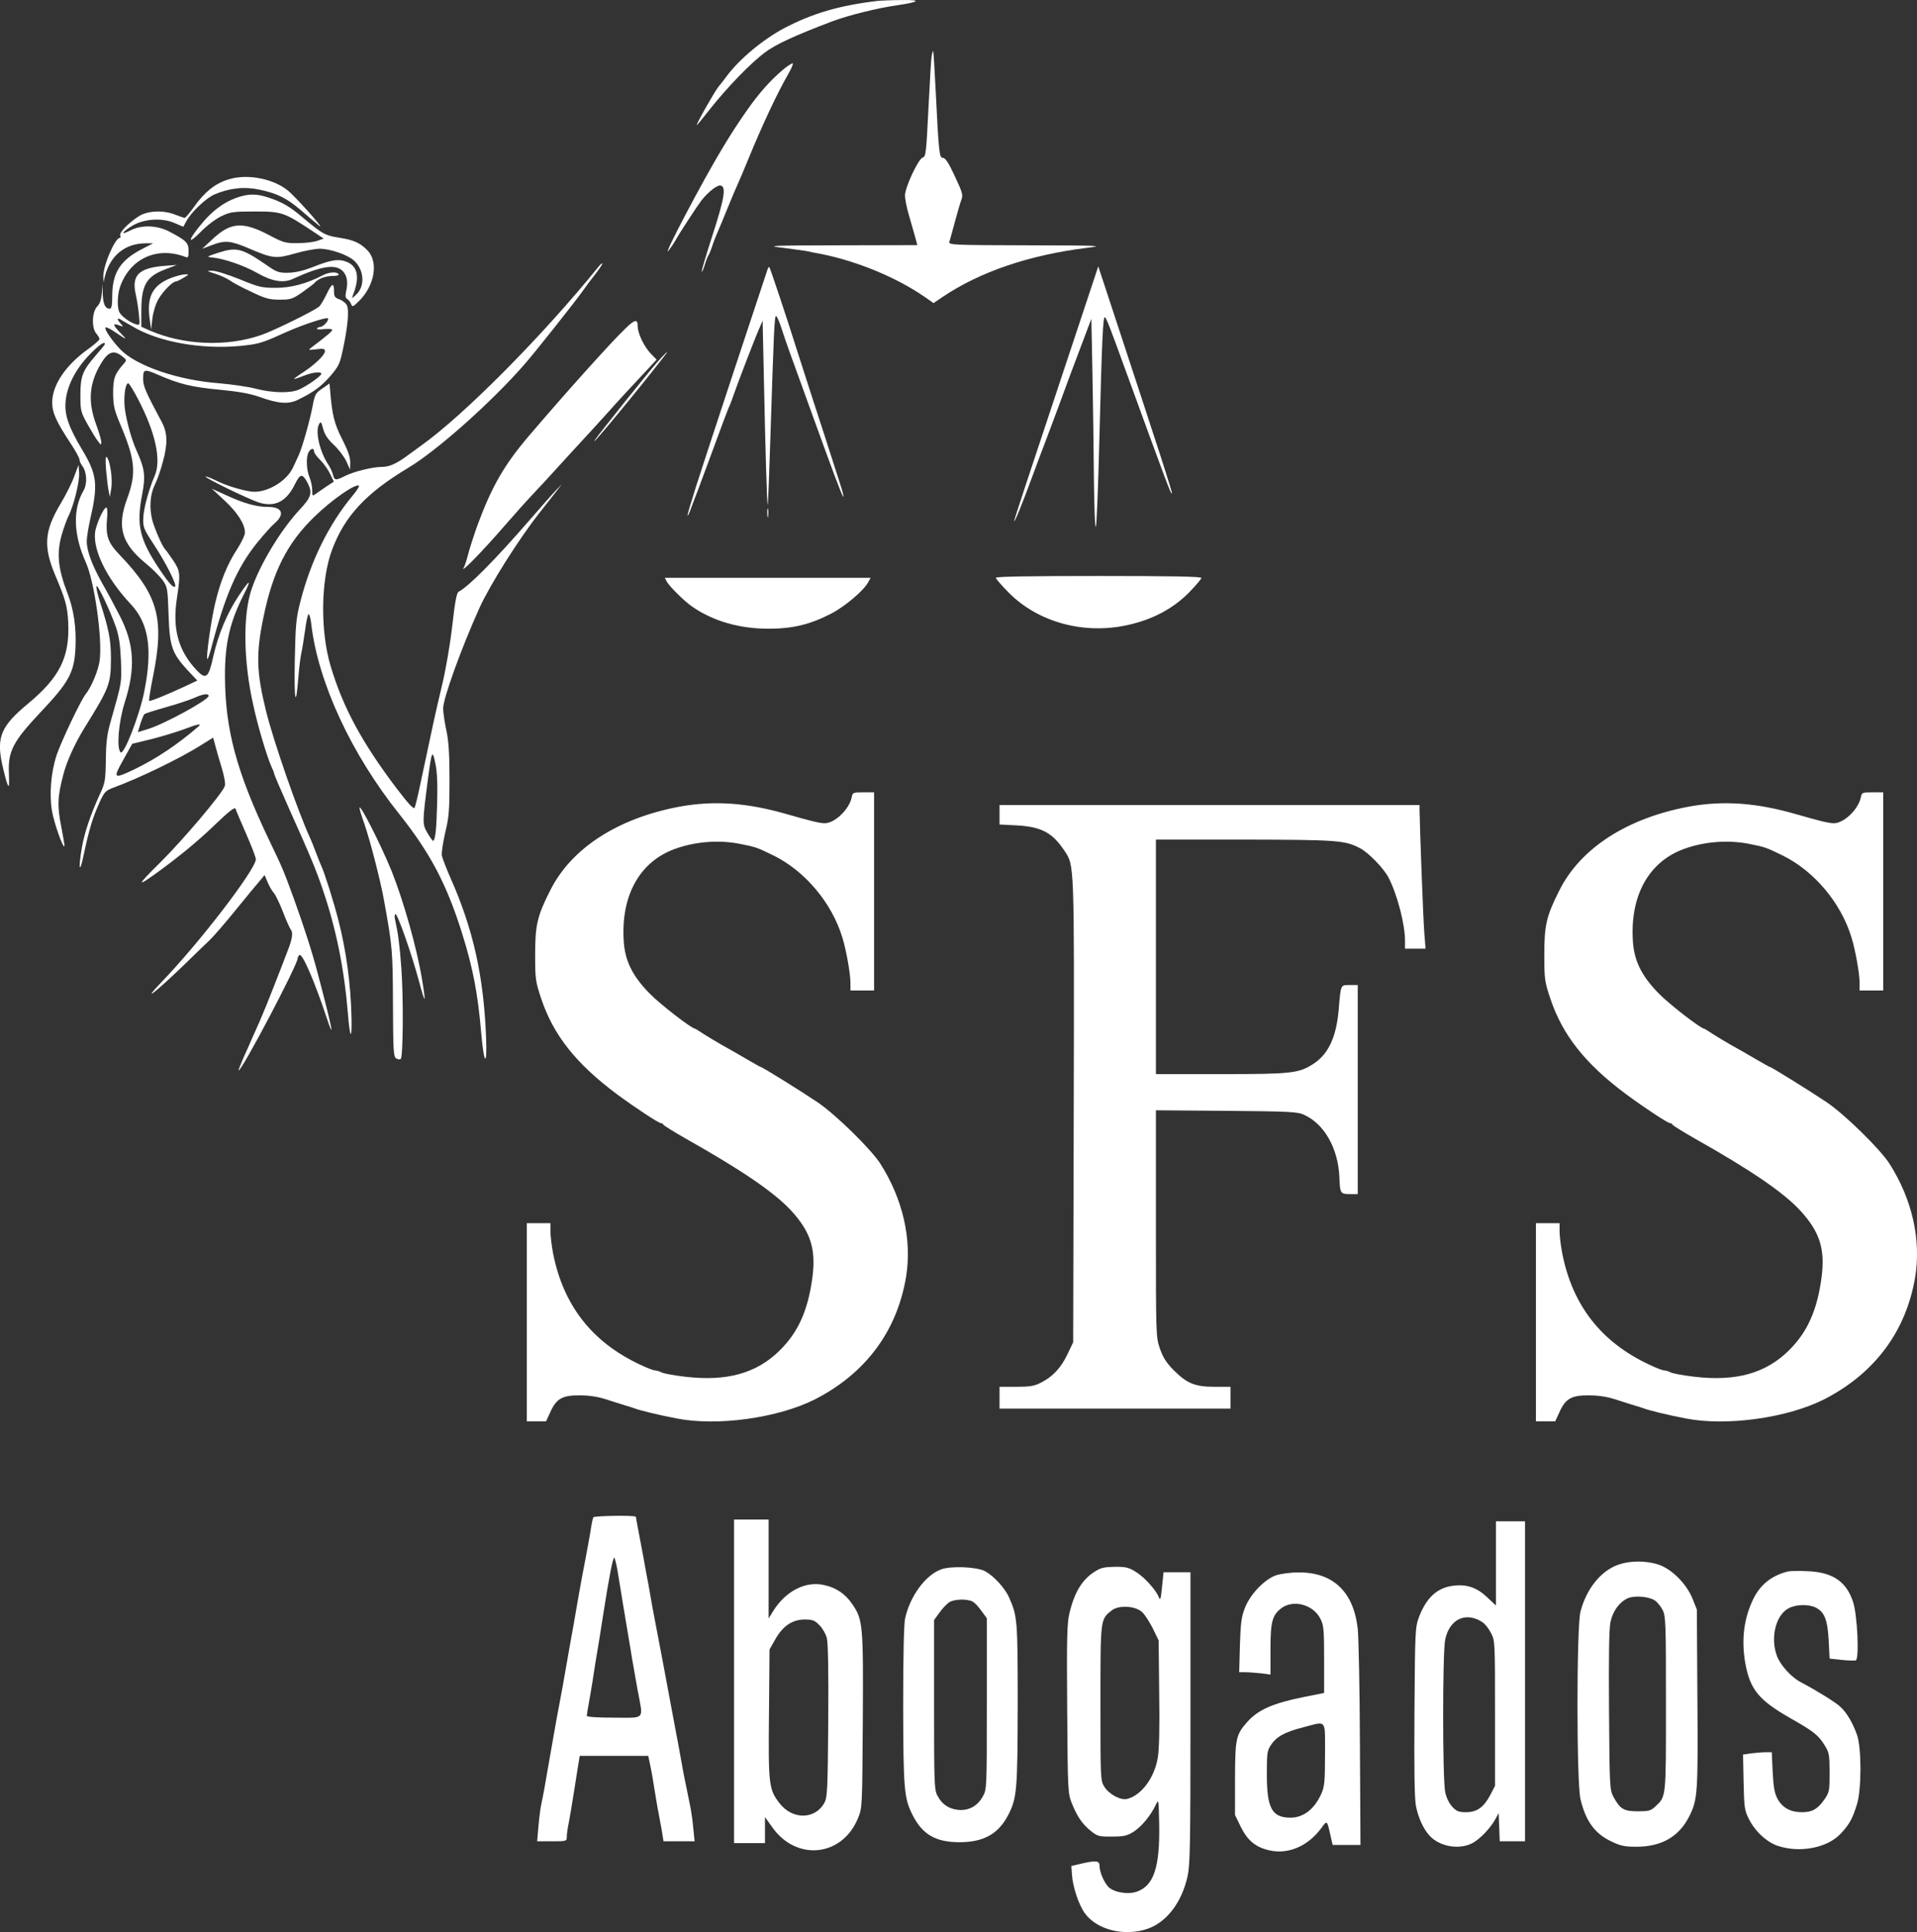 <svg width="1405.71" height="1417.02" viewBox="0 0 1054.28 1062.77" xmlns="http://www.w3.org/2000/svg" xmlns:xlink="http://www.w3.org/1999/xlink" overflow="hidden"><rect x="0" y="0" width="1054.28" height="1062.77" fill="#333333" stroke="none"/><g transform="matrix(0.1 0 0 -0.1 -29.29 1134.83)"><path d="M5125 11344C4911 11319 4761 11275 4605 11193 4490 11132 4360 11024 4290 10930 4276 10911 4256 10885 4244 10871 4223 10845 4118 10660 4125 10660 4127 10660 4160 10700 4199 10750 4297 10873 4421 11001 4500 11060 4560 11105 4665 11153 4870 11231 4962 11265 5118 11304 5231 11320 5353 11338 5361 11350 5250 11348 5198 11348 5142 11345 5125 11344Z" fill="#FFFFFF"/><path d="M5417 11043C5414 11028 5406 10896 5399 10751 5387 10510 5385 10487 5368 10482 5344 10476 5270 10318 5270 10273 5270 10255 5279 10207 5291 10167 5302 10128 5318 10074 5325 10048L5338 10000 4917 9999C4521 9998 4501 9997 4600 9985 4658 9978 4716 9969 4730 9967 4744 9964 4780 9956 4810 9951 5005 9912 5222 9823 5377 9716L5427 9681 5477 9715C5682 9853 5951 9945 6270 9985 6369 9997 6350 9998 5942 9999 5534 10000 5509 10001 5514 10018 5517 10027 5531 10078 5545 10130 5559 10182 5575 10237 5581 10252 5590 10275 5585 10292 5544 10379 5511 10451 5492 10480 5479 10480 5459 10480 5456 10501 5439 10845 5433 10966 5427 11066 5425 11068 5424 11069 5420 11058 5417 11043Z" fill="#FFFFFF"/><path d="M4598 10964C4529 10906 4464 10832 4397 10736 4338 10650 4325 10630 4267 10535 4158 10355 3930 9922 3970 9970 3981 9984 3998 10009 4007 10025 4024 10057 4125 10212 4150 10245 4185 10290 4236 10331 4255 10328 4288 10323 4278 10260 4210 10050 4176 9945 4150 9857 4152 9854 4155 9852 4162 9869 4169 9892 4176 9916 4186 9940 4190 9945 4194 9951 4203 9973 4210 9995 4217 10017 4231 10053 4241 10075 4251 10097 4275 10156 4295 10205 4315 10255 4340 10313 4350 10335 4360 10357 4385 10416 4405 10465 4487 10665 4566 10833 4629 10943 4647 10974 4657 11000 4652 11000 4646 11000 4622 10984 4598 10964Z" fill="#FFFFFF"/><path d="M1545 10360C1473 10337 1416 10290 1359 10209 1336 10177 1313 10150 1309 10150 1304 10150 1281 10158 1258 10167 1192 10194 1104 10190 1055 10158 998 10121 948 10069 954 10053 957 10046 956 10040 952 10040 925 10040 859 9885 861 9826L862 9795 869 9825C898 9943 981 10010 1095 10010L1135 10010 1075 9979C954 9917 910 9847 910 9718 910 9669 906 9650 897 9650 872 9650 860 9674 858 9730L856 9785 853 9735C850 9701 842 9677 827 9662 798 9631 796 9542 823 9513 832 9502 840 9489 840 9483 840 9478 814 9455 783 9432 656 9343 580 9231 580 9135 580 9078 601 9031 684 8905 709 8867 730 8829 730 8820 730 8812 737 8797 745 8786 771 8752 774 8688 752 8649 692 8547 697 8406 764 8257 812 8152 857 7836 841 7715 834 7661 795 7568 764 7530 739 7500 631 7273 605 7197 573 7101 563 6980 579 6886 591 6820 638 6685 647 6693 649 6696 641 6744 630 6800 607 6914 609 6966 641 7087 660 7161 705 7259 756 7342 896 7568 902 7585 903 7725 903 7828 892 7885 844 8034 830 8077 821 8117 823 8124 829 8137 898 7991 930 7900 947 7851 954 7805 958 7715 962 7589 964 7600 903 7385 882 7313 876 7270 875 7170 873 7052 871 7041 840 6975 791 6867 759 6773 744 6691 722 6565 730 6534 754 6650 783 6787 803 6851 839 6932 867 6993 873 6999 917 7016 1050 7064 1280 7175 1393 7246L1465 7291 1478 7243C1485 7216 1501 7161 1514 7119 1527 7074 1534 7035 1529 7024 1513 6980 1297 6726 1176 6606 1041 6473 1040 6463 1170 6558 1294 6649 1390 6729 1489 6825 1555 6888 1585 6910 1588 6900 1590 6892 1617 6830 1646 6763 1676 6695 1700 6632 1700 6622 1700 6567 1389 6161 1181 5946 1068 5828 1143 5885 1295 6031 1355 6090 1423 6155 1445 6176 1468 6198 1531 6271 1587 6340 1643 6409 1702 6481 1719 6500L1748 6535 1765 6495C1774 6473 1790 6446 1800 6435 1809 6424 1832 6377 1850 6330 1868 6283 1887 6241 1892 6235 1906 6219 1901 6183 1871 6108 1856 6068 1824 5986 1800 5925 1777 5865 1742 5779 1723 5735 1703 5691 1682 5642 1674 5625 1667 5609 1648 5565 1631 5528 1615 5490 1603 5460 1605 5460 1624 5460 1930 6042 1930 6077 1930 6083 1935 6092 1940 6095 1956 6105 2022 5952 2087 5757 2137 5606 2121 5689 2040 5995 2010 6110 1967 6244 1909 6405 1852 6561 1848 6571 1774 6725 1593 7104 1531 7336 1530 7631 1530 7811 1557 7928 1636 8083 1679 8168 1666 8162 1605 8070 1541 7974 1494 7860 1466 7738 1440 7619 1426 7607 1374 7662 1273 7770 1240 7889 1266 8059 1286 8192 1285 8207 1243 8269 1222 8300 1202 8327 1199 8330 1187 8339 1142 8443 1131 8485 1113 8553 1118 8627 1143 8679 1156 8704 1177 8763 1189 8810 1216 8907 1214 8968 1183 9026 1091 9198 1080 9224 1080 9266 1080 9318 1087 9319 1157 9289 1277 9236 1347 9219 1497 9205 1603 9195 1669 9183 1717 9166 1822 9128 1878 9123 1931 9149 2017 9191 2057 9220 2109 9279 2156 9334 2162 9347 2179 9427 2206 9553 2214 9644 2200 9670 2194 9682 2175 9696 2159 9702 2135 9710 2130 9718 2130 9744 2130 9796 2119 9793 2090 9732 2075 9701 2056 9669 2048 9662 2018 9637 1794 9527 1728 9505 1537 9439 1299 9450 1115 9531L1070 9551 1070 9633C1070 9779 1096 9826 1200 9866L1265 9891 1199 9886C1057 9875 1016 9835 1039 9731 1046 9700 1054 9649 1057 9616 1063 9558 1062 9558 1039 9565 1006 9575 962 9608 950 9630 936 9656 938 9728 954 9773 1010 9928 1158 9994 1313 9935 1327 9929 1330 9934 1330 9968 1330 10013 1318 10025 1223 10075 1155 10110 1070 10112 1010 10081 954 10052 960 10069 1018 10105 1082 10145 1185 10152 1254 10121L1301 10101 1318 10132C1344 10181 1426 10259 1473 10279 1555 10314 1637 10323 1720 10305 1816 10285 1868 10259 1943 10196 1975 10168 2021 10129 2044 10110 2090 10071 1968 10212 1891 10287 1813 10363 1655 10397 1545 10360ZM1048 9538C1203 9457 1442 9422 1655 9450 1720 9458 1745 9466 1875 9525 1961 9563 2088 9605 2096 9597 2105 9588 2071 9550 2054 9550 2047 9550 2039 9546 2036 9541 2033 9536 2051 9535 2075 9538 2100 9540 2120 9539 2120 9534 2120 9526 2088 9499 2007 9438 1986 9422 1987 9422 2033 9427 2072 9432 2080 9430 2080 9416 2080 9396 2023 9341 1958 9299 1931 9282 1910 9266 1910 9264 1910 9262 1933 9269 1960 9280 2012 9301 2060 9306 2060 9292 2060 9280 1977 9222 1936 9205 1887 9184 1789 9187 1700 9210 1659 9221 1568 9234 1498 9240 1273 9257 1044 9335 956 9425 909 9474 865 9538 873 9547 877 9550 899 9540 922 9524 993 9476 996 9475 957 9515 913 9560 910 9573 947 9559 973 9549 973 9550 957 9568 931 9596 937 9605 967 9584 982 9575 1019 9554 1048 9538ZM870 9456C870 9453 848 9426 821 9395 747 9310 735 9280 735 9175 735 9089 737 9082 774 9015 796 8977 821 8934 832 8921 848 8899 850 8899 850 8917 850 8927 837 8973 820 9018 777 9137 783 9234 842 9338 885 9413 916 9427 964 9389 991 9368 991 9367 972 9346 923 9290 915 9267 915 9185 916 9115 921 9094 954 9015 1037 8819 1044 8746 992 8605 935 8452 961 8360 1090 8253 1129 8222 1172 8178 1188 8156 1214 8119 1215 8110 1220 7966 1226 7791 1238 7756 1326 7660L1378 7605 1317 7576C1210 7526 1118 7489 1113 7493 1111 7496 1120 7558 1135 7630 1198 7945 1163 8074 953 8294 885 8364 873 8401 882 8501 885 8528 883 8553 879 8556 868 8562 834 8494 819 8437 795 8340 872 8174 1012 8025 1111 7920 1133 7778 1086 7543 1060 7413 974 7192 956 7210 933 7233 945 7378 979 7485 1039 7673 1032 7805 951 7962 925 8013 882 8093 855 8140 799 8240 770 8318 770 8371 770 8392 779 8447 789 8492 833 8683 827 8737 745 8874 669 9001 646 9069 654 9143 662 9227 709 9318 783 9395 836 9450 870 9474 870 9456ZM1052 9153C1148 8969 1181 8818 1144 8732 1112 8658 1083 8554 1081 8500 1079 8448 1082 8440 1141 8350 1204 8254 1266 8132 1256 8122 1246 8113 1222 8140 1170 8217 1059 8384 1042 8460 1075 8630 1094 8730 1089 8769 1046 8865 1012 8938 979 9067 977 9130 975 9189 985 9240 998 9240 1003 9240 1027 9201 1052 9153ZM1440 7520C1440 7498 1190 7362 1103 7337L1051 7321 1065 7367C1073 7392 1083 7416 1087 7420 1091 7424 1145 7441 1205 7458 1266 7475 1335 7498 1360 7509 1409 7531 1440 7536 1440 7520ZM1384 7352C1271 7254 1154 7176 1037 7119 916 7061 912 7064 971 7169L1020 7257 1123 7282C1179 7296 1261 7321 1305 7337 1380 7366 1406 7370 1384 7352Z" fill="#FFFFFF"/><path d="M876 8765C880 8721 886 8669 890 8650L897 8615 905 8663C913 8714 898 8816 880 8834 873 8841 872 8817 876 8765Z" fill="#FFFFFF"/><path d="M1592 10260C1520 10234 1455 10185 1393 10107 1323 10021 1326 10001 1398 10074 1430 10107 1479 10144 1510 10159 1561 10183 1576 10185 1695 10185 1841 10185 1856 10180 2004 10082L2073 10036 2039 10024C2020 10017 1972 10011 1932 10011 1864 10010 1852 10013 1773 10055 1628 10131 1562 10126 1464 10035L1405 9980 1458 10000C1532 10028 1560 10025 1664 9981 1793 9926 1810 9924 1915 9954 1964 9968 2025 9980 2051 9980 2111 9980 2207 9946 2242 9913 2298 9859 2301 9770 2248 9724 2227 9705 2227 9705 2234 9725 2272 9821 2261 9882 2202 9907 2157 9926 2114 9920 2013 9879 1961 9859 1918 9849 1879 9848 1828 9847 1815 9851 1765 9886 1624 9983 1596 9991 1493 9958 1429 9937 1427 9935 1460 9932 1524 9926 1634 9888 1705 9848 1787 9801 1849 9790 1901 9813 2060 9886 2139 9898 2179 9856 2202 9831 2208 9796 2196 9743 2191 9721 2193 9709 2203 9703 2210 9699 2220 9686 2224 9676 2230 9658 2234 9660 2266 9691 2353 9776 2376 9906 2314 9971 2274 10012 2238 10029 2156 10041 2081 10053 2065 10062 1960 10150 1890 10210 1846 10236 1774 10260 1704 10284 1661 10284 1592 10260Z" fill="#FFFFFF"/><path d="M3586 9883C3280 9504 2842 9062 2606 8895 2591 8884 2559 8861 2536 8844 2474 8798 2435 8780 2393 8780 2341 8780 2238 8754 2190 8730 2139 8704 2132 8705 2124 8738 2120 8753 2109 8776 2100 8790 2051 8863 2025 8975 2048 9016 2057 9032 2060 9028 2070 8990 2078 8958 2096 8932 2128 8902 2154 8878 2185 8837 2197 8812L2218 8765 2219 8804C2220 8831 2207 8869 2175 8932 2131 9018 2119 9066 2108 9207L2105 9239 2065 9211C2029 9187 2024 9178 2013 9119 1999 9042 1954 8882 1935 8843 1928 8827 1914 8798 1905 8778 1868 8697 1751 8631 1669 8645 1608 8655 1527 8681 1477 8707 1450 8720 1426 8729 1424 8727 1417 8720 1659 8603 1717 8584 1805 8557 1868 8589 1915 8685 1945 8745 1956 8746 1986 8689 2012 8637 2004 8612 1940 8544 1838 8434 1724 8247 1677 8109 1628 7967 1631 7712 1686 7469 1712 7349 1761 7187 1785 7133 1793 7116 1800 7099 1800 7095 1800 7089 1833 7012 1885 6895 1998 6644 2033 6559 2068 6455 2142 6238 2186 6018 2206 5776 2217 5636 2229 5620 2226 5750 2222 5938 2196 6125 2153 6290 2128 6388 2077 6550 2060 6585 2055 6596 2041 6630 2030 6660 2019 6690 2005 6724 2000 6735 1933 6879 1797 7271 1756 7437 1703 7652 1700 7753 1742 7954 1793 8204 1873 8362 2022 8506 2116 8598 2251 8692 2267 8676 2270 8673 2255 8649 2233 8623 2100 8463 2001 8261 1944 8036 1921 7946 1918 7910 1914 7710 1910 7488 1920 7447 1934 7625 1938 7675 1945 7733 1950 7755 1955 7777 1964 7834 1971 7883 1977 7931 1986 7970 1990 7970 1995 7970 2002 7944 2005 7913 2043 7593 2225 7201 2489 6870 2660 6655 2750 6483 2834 6215 2895 6020 2921 5882 2940 5660 2955 5488 2973 5478 2966 5645 2953 5978 2895 6239 2770 6520 2747 6572 2726 6627 2723 6642 2720 6656 2729 6713 2741 6767 2762 6853 2765 6889 2765 7060 2765 7207 2760 7274 2747 7334 2738 7377 2730 7430 2730 7451 2730 7507 2830 7783 2930 8005 2989 8134 3144 8380 3258 8525 3297 8575 3341 8631 3356 8650L3383 8685 3354 8655C3338 8639 3268 8560 3199 8480 3010 8263 2873 8125 2815 8093 2804 8086 2795 8038 2780 7905 2768 7800 2744 7662 2723 7575 2689 7434 2669 7340 2606 7042 2592 6974 2577 6913 2573 6905 2567 6896 2537 6929 2473 7013 2283 7265 2179 7457 2111 7685 2053 7880 2057 8164 2121 8329 2190 8511 2307 8636 2535 8773 2695 8868 2998 9138 3178 9345 3236 9411 3452 9684 3495 9744 3506 9760 3524 9784 3535 9799 3585 9862 3611 9900 3605 9900 3602 9900 3593 9892 3586 9883ZM2020 8865C2020 8857 2035 8836 2054 8818 2072 8800 2097 8766 2108 8742L2129 8699 2092 8675C2072 8661 2045 8643 2033 8634 2010 8618 2010 8618 2010 8653 2010 8672 2003 8704 1995 8723 1978 8765 1975 8833 1990 8861 2003 8883 2020 8886 2020 8865ZM2697 6930C2693 6788 2688 6735 2676 6723 2674 6720 2660 6739 2645 6764 2615 6815 2615 6820 2646 7060 2667 7219 2671 7228 2687 7150 2697 7105 2700 7037 2697 6930Z" fill="#FFFFFF"/><path d="M4515 9869C4500 9826 4164 8809 4122 8676 4094 8588 4072 8514 4074 8512 4076 8510 4086 8530 4095 8557 4105 8583 4123 8632 4136 8665 4148 8698 4188 8806 4225 8905 4261 9004 4295 9094 4300 9105 4306 9116 4319 9150 4329 9180 4356 9257 4444 9486 4468 9540L4487 9585 4494 9265C4502 8881 4511 8568 4515 8572 4517 8574 4523 8730 4529 8920 4549 9539 4552 9610 4561 9610 4565 9610 4578 9582 4589 9548 4600 9513 4622 9449 4638 9405 4654 9361 4701 9231 4743 9115 4876 8747 4922 8625 4930 8616 4935 8611 4928 8641 4915 8681 4852 8879 4788 9075 4757 9170 4738 9228 4701 9343 4675 9425 4622 9594 4529 9873 4524 9879 4522 9881 4518 9877 4515 9869Z" fill="#FFFFFF"/><path d="M6102 9187C5974 8804 5870 8487 5870 8483 5871 8468 5912 8569 5975 8740 5988 8776 6015 8848 6035 8900 6055 8952 6088 9042 6110 9100 6149 9207 6205 9358 6263 9510L6295 9595 6301 9295C6304 9130 6308 8867 6309 8710 6311 8553 6315 8437 6320 8451 6324 8465 6333 8681 6339 8931 6353 9477 6359 9615 6370 9603 6379 9595 6397 9549 6480 9320 6713 8681 6732 8629 6738 8634 6742 8638 6673 8851 6415 9634L6333 9883 6102 9187Z" fill="#FFFFFF"/><path d="M1475 9843C1502 9835 1538 9818 1555 9807 1571 9795 1625 9766 1675 9743 1752 9706 1774 9700 1831 9700 1892 9700 1901 9703 1956 9741 1988 9764 2017 9786 2020 9789 2037 9812 2080 9830 2118 9830 2144 9830 2159 9834 2155 9840 2146 9855 2103 9852 2070 9835 1980 9788 1894 9765 1810 9765 1731 9765 1716 9769 1609 9813 1544 9839 1477 9860 1459 9859 1427 9859 1428 9858 1475 9843Z" fill="#FFFFFF"/><path d="M1235 9820C1132 9780 1099 9717 1116 9593L1124 9535 1131 9597C1136 9635 1149 9677 1165 9704 1191 9748 1242 9800 1261 9800 1265 9800 1284 9809 1302 9820 1334 9839 1334 9840 1310 9839 1296 9839 1262 9830 1235 9820Z" fill="#FFFFFF"/><path d="M3733 9542C3656 9469 3398 9181 3202 8951 3065 8790 2998 8673 2919 8460 2902 8413 2880 8345 2870 8309 2861 8272 2849 8237 2846 8231 2813 8179 2940 8308 3080 8470 3121 8517 3183 8587 3219 8625 3256 8664 3330 8744 3385 8805 3440 8865 3510 8942 3541 8975 3571 9008 3616 9057 3641 9085 3682 9132 3775 9232 3864 9327L3904 9370 3873 9402C3836 9440 3801 9513 3800 9552 3800 9595 3786 9593 3733 9542Z" fill="#FFFFFF"/><path d="M3904 9352C3859 9301 3592 8968 3566 8930 3518 8859 3821 9226 3953 9398 3977 9429 3950 9404 3904 9352Z" fill="#FFFFFF"/><path d="M701 8728C689 8693 654 8624 624 8574 537 8428 531 8342 595 8188 655 8046 663 8015 668 7925 677 7734 622 7623 446 7477 300 7356 273 7294 304 7148 314 7102 327 7052 333 7037 343 7013 344 7022 342 7093 336 7217 364 7269 519 7434 674 7598 702 7651 708 7788 713 7897 698 7998 664 8085 612 8220 604 8302 631 8402 642 8441 659 8488 669 8509 698 8565 732 8702 728 8749L725 8791 701 8728Z" fill="#FFFFFF"/><path d="M1528 8595C1599 8529 1640 8465 1640 8419 1640 8405 1621 8365 1598 8329 1543 8246 1504 8149 1475 8025 1453 7930 1425 7731 1433 7723 1436 7721 1444 7745 1453 7777 1531 8075 1596 8225 1708 8364 1743 8407 1785 8454 1800 8467 1862 8519 1847 8560 1766 8560 1703 8560 1634 8579 1533 8626L1458 8660 1528 8595Z" fill="#FFFFFF"/><path d="M4513 8525C4513 8503 4515 8495 4517 8508 4519 8520 4519 8538 4517 8548 4514 8557 4512 8547 4513 8525Z" fill="#FFFFFF"/><path d="M5770 8170C5770 8164 5803 8126 5843 8086 6004 7925 6254 7857 6494 7910 6630 7940 6740 7998 6828 8085 6867 8125 6900 8163 6900 8169 6900 8177 6743 8180 6335 8180 5948 8180 5770 8177 5770 8170Z" fill="#FFFFFF"/><path d="M3960 8149C3974 8123 4056 8042 4096 8014 4211 7933 4357 7890 4519 7890 4653 7890 4748 7913 4864 7973 4941 8013 5046 8102 5069 8148L5081 8170 4515 8170 3949 8170 3960 8149Z" fill="#FFFFFF"/><path d="M4977 6963C4964 6897 4884 6820 4829 6820 4800 6820 4752 6832 4620 6870 4401 6933 4220 6946 4029 6911 3689 6847 3434 6682 3318 6449 3247 6308 3236 6259 3236 6095 3236 5964 3238 5949 3269 5856 3336 5655 3460 5498 3685 5330 3791 5252 3915 5170 3929 5170 3934 5170 3940 5166 3942 5161 3944 5157 3998 5123 4063 5086 4377 4909 4553 4788 4645 4688 4751 4572 4781 4478 4761 4323 4737 4140 4682 4019 4580 3919 4453 3794 4290 3749 4065 3775 4003 3782 3943 3793 3932 3799 3920 3805 3904 3810 3896 3810 3887 3810 3850 3824 3813 3842 3550 3965 3392 4166 3335 4452 3327 4494 3320 4550 3320 4575L3320 4620 3255 4620 3190 4620 3190 4075 3190 3530 3243 3530 3296 3530 3319 3580C3353 3656 3386 3674 3484 3673 3544 3672 3586 3665 3645 3645 3689 3631 3732 3617 3740 3615 3748 3613 3767 3607 3781 3602 3812 3590 3909 3566 4014 3546 4236 3502 4570 3548 4773 3650 5053 3793 5226 4025 5276 4325 5309 4530 5259 4752 5134 4948 5083 5027 4892 5215 4791 5284 4705 5342 4484 5480 4475 5480 4473 5480 4436 5501 4393 5526 4350 5551 4290 5586 4260 5602 4230 5619 4186 5646 4162 5661 4138 5677 4117 5690 4115 5690 4097 5690 3921 5826 3865 5884 3770 5981 3729 6065 3723 6175 3708 6422 3810 6606 4000 6677 4112 6719 4246 6730 4365 6706 4450 6689 4456 6687 4548 6642 4720 6557 4867 6383 4925 6193 4946 6127 4970 5994 4970 5943L4970 5900 5035 5900 5100 5900 5100 6445 5100 6990 5041 6990C4985 6990 4982 6989 4977 6963Z" fill="#FFFFFF"/><path d="M10527 6963C10514 6897 10434 6820 10379 6820 10350 6820 10302 6832 10170 6870 9951 6933 9770 6946 9579 6911 9239 6847 8984 6682 8868 6449 8797 6308 8786 6259 8786 6095 8786 5964 8788 5949 8819 5856 8886 5655 9010 5498 9235 5330 9341 5252 9465 5170 9479 5170 9484 5170 9490 5166 9492 5161 9494 5157 9548 5123 9613 5086 9927 4909 10103 4788 10195 4688 10301 4572 10331 4478 10311 4323 10287 4140 10232 4019 10130 3919 10003 3794 9840 3749 9615 3775 9553 3782 9493 3793 9482 3799 9470 3805 9454 3810 9446 3810 9437 3810 9400 3824 9363 3842 9100 3965 8942 4166 8885 4452 8877 4494 8870 4550 8870 4575L8870 4620 8805 4620 8740 4620 8740 4075 8740 3530 8793 3530 8846 3530 8869 3580C8903 3656 8936 3674 9034 3673 9094 3672 9136 3665 9195 3645 9239 3631 9282 3617 9290 3615 9298 3613 9317 3607 9331 3602 9362 3590 9459 3566 9564 3546 9786 3502 10120 3548 10323 3650 10603 3793 10776 4025 10826 4325 10859 4530 10809 4752 10684 4948 10633 5027 10442 5215 10341 5284 10255 5342 10034 5480 10025 5480 10023 5480 9986 5501 9943 5526 9900 5551 9840 5586 9810 5602 9780 5619 9736 5646 9712 5661 9688 5677 9667 5690 9665 5690 9647 5690 9471 5826 9415 5884 9320 5981 9279 6065 9273 6175 9258 6422 9360 6606 9550 6677 9662 6719 9796 6730 9915 6706 10000 6689 10006 6687 10098 6642 10270 6557 10417 6383 10475 6193 10496 6127 10520 5994 10520 5943L10520 5900 10585 5900 10650 5900 10650 6445 10650 6990 10591 6990C10535 6990 10532 6989 10527 6963Z" fill="#FFFFFF"/><path d="M5790 6866 5790 6813 5888 6808C6020 6800 6081 6768 6146 6670 6202 6585 6201 6624 6198 5239L6195 3965 6163 3898C6128 3824 6081 3774 6016 3742 5981 3724 5955 3720 5881 3720L5790 3720 5790 3660 5790 3600 6425 3600 7060 3600 7060 3660 7060 3720 6973 3720C6864 3720 6820 3739 6747 3812 6708 3852 6689 3881 6672 3930 6650 3995 6650 3998 6650 4618L6650 5241 7038 5238C7387 5235 7429 5233 7465 5216 7576 5166 7652 5032 7659 4874 7662 4784 7665 4780 7716 4780L7760 4780 7760 5355 7760 5930 7715 5930C7665 5930 7667 5934 7655 5792 7642 5644 7599 5551 7517 5497 7435 5444 7397 5440 7004 5440L6650 5440 6650 6085 6650 6730 7138 6730C7647 6729 7688 6726 7770 6684 7819 6659 7903 6572 7930 6520 7978 6426 8020 6264 8020 6173L8020 6130 8076 6130 8133 6130 8126 6218C8120 6291 8101 6803 8100 6893L8100 6920 6945 6920 5790 6920 5790 6866Z" fill="#FFFFFF"/><path d="M2270 6904C2270 6898 2281 6860 2296 6819 2330 6720 2385 6506 2405 6395 2451 6141 2453 6118 2454 5826 2455 5566 2457 5536 2472 5526 2481 5521 2493 5519 2497 5524 2510 5537 2512 5865 2500 6025 2490 6156 2484 6205 2464 6298 2462 6310 2464 6320 2468 6320 2480 6320 2556 6103 2596 5955 2632 5821 2637 5821 2615 5955 2586 6132 2514 6387 2447 6556 2388 6701 2270 6934 2270 6904Z" fill="#FFFFFF"/><path d="M3556 3002C3553 2997 3548 2973 3544 2949 3541 2925 3527 2849 3514 2780 3501 2711 3485 2629 3480 2598 3474 2566 3465 2512 3459 2478 3453 2443 3445 2395 3440 2370 3432 2328 3427 2297 3399 2138 3393 2103 3382 2041 3374 2000 3358 1917 3347 1856 3331 1763 3325 1728 3315 1672 3309 1638 3290 1525 3279 1466 3270 1425 3265 1403 3258 1347 3254 1302L3247 1220 3329 1220C3408 1220 3410 1221 3410 1244 3410 1258 3414 1290 3420 1317 3425 1343 3439 1424 3450 1495 3461 1567 3473 1640 3476 1658L3481 1690 3669 1690 3858 1690 3868 1643C3874 1616 3884 1561 3890 1520 3896 1479 3906 1425 3910 1400 3915 1375 3924 1325 3931 1288L3942 1220 4028 1220 4113 1220 4106 1289C4103 1327 4095 1382 4089 1412 4083 1441 4072 1494 4065 1530 4057 1566 4046 1624 4040 1660 4034 1696 4024 1748 4019 1775 4009 1826 3998 1889 3980 1983 3972 2030 3911 2350 3890 2460 3885 2485 3876 2534 3870 2570 3864 2606 3855 2655 3850 2680 3845 2705 3837 2752 3831 2785 3825 2818 3813 2880 3805 2922 3797 2964 3790 3002 3790 3005 3790 3014 3562 3011 3556 3002ZM3690 2703C3697 2660 3706 2603 3711 2575 3715 2548 3724 2496 3730 2460 3736 2424 3745 2370 3750 2340 3755 2310 3764 2258 3769 2225 3775 2192 3788 2116 3799 2055 3831 1883 3846 1900 3670 1900 3582 1900 3520 1904 3520 1910 3520 1915 3524 1941 3529 1967 3534 1993 3543 2049 3550 2090 3562 2168 3573 2240 3590 2338 3595 2369 3604 2427 3610 2465 3642 2670 3663 2780 3671 2780 3674 2780 3683 2745 3690 2703Z" fill="#FFFFFF"/><path d="M4330 2100 4330 1210 4415 1210 4500 1210 4500 1282 4500 1353 4538 1300C4671 1108 4925 1134 5012 1348 5035 1404 5035 1410 5038 1883 5041 2412 5039 2440 4979 2526 4941 2582 4890 2616 4823 2630 4723 2652 4616 2597 4548 2491L4520 2446 4520 2718 4520 2990 4425 2990 4330 2990 4330 2100ZM4799 2409C4816 2393 4834 2361 4840 2339 4847 2313 4850 2156 4848 1882 4845 1503 4843 1462 4827 1432 4777 1340 4653 1337 4582 1427 4521 1504 4518 1529 4522 1921L4525 2275 4556 2330C4598 2404 4649 2439 4717 2440 4761 2440 4773 2436 4799 2409Z" fill="#FFFFFF"/><path d="M8520 2749 8520 2517 8471 2563C8415 2616 8359 2635 8287 2626 8198 2616 8138 2561 8097 2454 8076 2397 8075 2381 8072 1935 8070 1614 8072 1457 8080 1415 8093 1349 8121 1288 8154 1252 8209 1191 8315 1172 8389 1209 8431 1231 8489 1291 8517 1342L8535 1375 8538 1298 8541 1220 8610 1220 8680 1220 8680 2100 8680 2980 8600 2980 8520 2980 8520 2749ZM8446 2425C8459 2417 8480 2391 8492 2367 8515 2325 8515 2321 8515 1925L8515 1525 8488 1473C8452 1406 8415 1380 8355 1380 8316 1380 8303 1385 8280 1410 8263 1428 8247 1460 8241 1491 8226 1559 8226 2262 8241 2330 8265 2443 8355 2485 8446 2425Z" fill="#FFFFFF"/><path d="M9197 2743C9099 2710 9018 2611 8985 2483 8963 2399 8963 1545 8985 1452 9014 1330 9064 1262 9155 1219 9205 1195 9228 1190 9292 1190 9430 1190 9527 1245 9583 1357 9629 1448 9632 1483 9628 2005L9625 2495 9601 2555C9568 2637 9485 2720 9411 2743 9345 2764 9260 2764 9197 2743ZM9394 2545C9407 2536 9427 2512 9437 2492 9454 2458 9455 2421 9455 1975 9455 1450 9457 1468 9395 1410 9372 1388 9359 1385 9300 1385 9223 1385 9203 1397 9166 1465 9146 1504 9145 1517 9142 1938 9140 2233 9142 2389 9150 2426 9163 2487 9198 2535 9245 2557 9282 2573 9359 2567 9394 2545Z" fill="#FFFFFF"/><path d="M5467 2715C5382 2683 5299 2570 5271 2448 5264 2418 5260 2248 5260 1968 5261 1506 5265 1458 5311 1366 5365 1258 5438 1215 5570 1215 5703 1215 5784 1261 5838 1365 5886 1459 5889 1502 5890 1975 5890 2437 5888 2459 5843 2560 5820 2613 5758 2680 5710 2706 5663 2730 5520 2736 5467 2715ZM5641 2539C5652 2534 5674 2511 5690 2488L5720 2447 5720 1976C5720 1506 5720 1505 5697 1465 5668 1413 5619 1387 5561 1393 5510 1399 5474 1423 5449 1470 5431 1502 5430 1536 5430 1971L5430 2437 5459 2477C5475 2500 5499 2525 5512 2534 5537 2552 5611 2555 5641 2539Z" fill="#FFFFFF"/><path d="M6318 2706C6245 2662 6202 2591 6174 2473 6161 2418 6159 2333 6162 1946 6165 1493 6166 1484 6188 1428 6217 1355 6246 1314 6293 1276 6329 1248 6337 1245 6408 1246 6474 1246 6491 1250 6528 1273 6572 1302 6621 1361 6649 1420 6665 1454 6665 1453 6668 1313 6672 1078 6639 976 6545 943 6495 925 6413 940 6386 972 6362 1000 6340 1053 6340 1085 6340 1114 6320 1116 6235 1096L6185 1084 6188 1040C6192 970 6226 869 6260 823 6327 732 6479 695 6605 739 6710 776 6792 884 6824 1027 6838 1090 6840 1200 6840 1899L6840 2700 6766 2700 6692 2700 6685 2633C6677 2549 6674 2540 6665 2565 6650 2602 6587 2673 6541 2701 6502 2726 6486 2730 6426 2730 6370 2729 6347 2725 6318 2706ZM6575 2480C6589 2467 6615 2426 6633 2391L6665 2325 6668 2035C6671 1843 6668 1722 6660 1678 6641 1568 6570 1473 6492 1453 6457 1444 6393 1478 6367 1519 6345 1555 6345 1558 6345 1980 6345 2447 6344 2440 6407 2490 6446 2521 6538 2515 6575 2480Z" fill="#FFFFFF"/><path d="M10125 2704C10037 2682 9974 2632 9936 2554 9884 2448 9869 2331 9891 2202 9917 2056 9964 1998 10136 1899 10270 1823 10294 1804 10331 1743 10352 1709 10355 1693 10355 1598 10355 1496 10354 1490 10325 1448 10288 1396 10259 1380 10202 1380 10141 1380 10097 1404 10070 1451 10052 1485 10047 1512 10042 1601L10037 1710 10005 1710C9987 1710 9952 1707 9926 1704L9879 1697 9882 1546C9885 1410 9887 1390 9910 1345 9943 1277 10009 1215 10070 1195 10193 1154 10345 1184 10418 1264 10466 1316 10481 1345 10506 1425 10531 1508 10531 1733 10506 1805 10483 1870 10449 1929 10413 1961 10386 1986 10279 2052 10197 2095 10145 2122 10086 2187 10066 2238 10028 2338 10058 2464 10130 2502 10172 2524 10241 2525 10280 2505 10327 2481 10344 2438 10350 2325L10355 2225 10420 2218C10456 2214 10491 2213 10499 2215 10519 2223 10508 2465 10484 2537 10447 2650 10371 2701 10230 2706 10183 2708 10136 2707 10125 2704Z" fill="#FFFFFF"/><path d="M7310 2683C7246 2660 7169 2579 7140 2505 7120 2455 7116 2421 7112 2298L7108 2150 7141 2150C7160 2150 7199 2147 7228 2144L7280 2137 7280 2276C7280 2428 7290 2465 7341 2503 7407 2551 7515 2522 7554 2445 7573 2409 7575 2387 7575 2221L7575 2036 7465 2014C7291 1979 7211 1943 7151 1875 7090 1805 7086 1785 7085 1565L7085 1365 7117 1299C7155 1223 7199 1187 7275 1170 7379 1147 7486 1193 7560 1293 7592 1337 7591 1337 7610 1252L7622 1200 7698 1200 7775 1200 7772 1752C7771 2056 7765 2343 7760 2389 7737 2594 7623 2701 7432 2699 7389 2699 7335 2691 7310 2683ZM7580 1698C7580 1546 7577 1520 7559 1480 7521 1396 7461 1350 7390 1350 7288 1350 7260 1402 7260 1589 7260 1705 7262 1720 7283 1750 7313 1796 7359 1821 7460 1847 7592 1881 7580 1897 7580 1698Z" fill="#FFFFFF"/></g></svg>